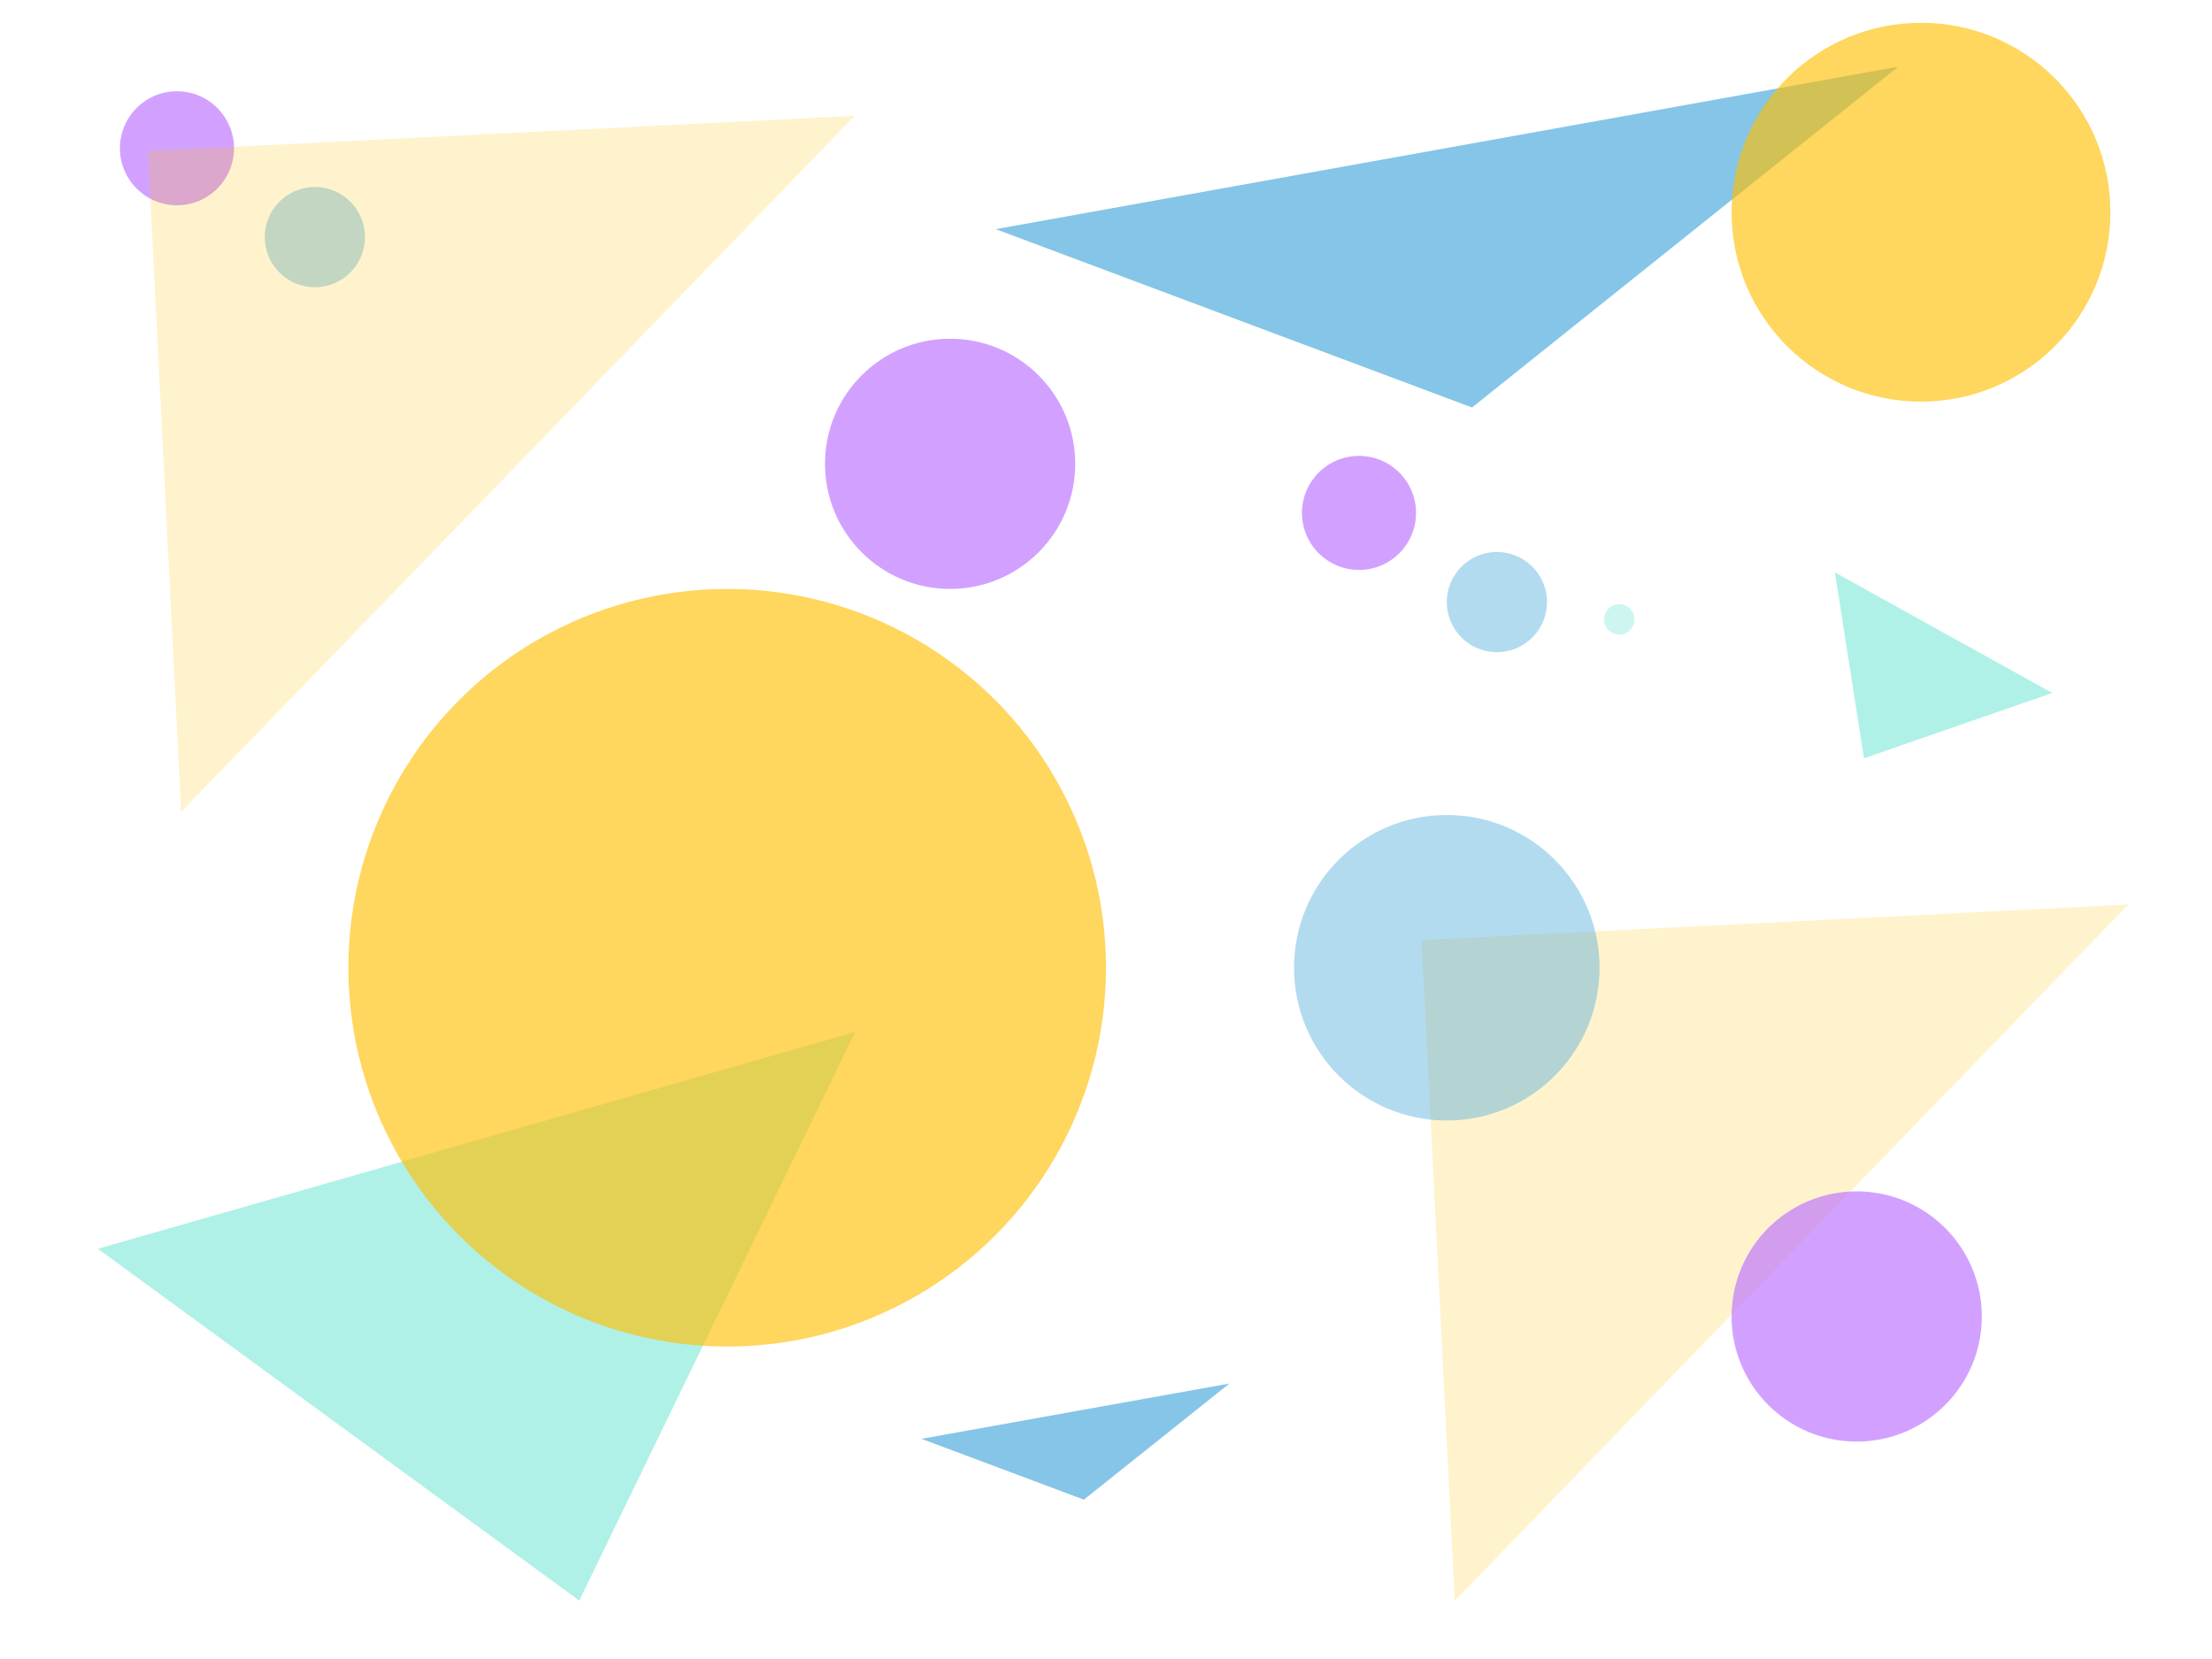 <?xml version="1.0" encoding="utf-8"?>
<!-- Generator: Adobe Illustrator 26.0.1, SVG Export Plug-In . SVG Version: 6.00 Build 0)  -->
<svg version="1.1"
	 id="svg8" xmlns:cc="http://creativecommons.org/ns#" xmlns:dc="http://purl.org/dc/elements/1.1/" xmlns:rdf="http://www.w3.org/1999/02/22-rdf-syntax-ns#" xmlns:svg="http://www.w3.org/2000/svg"
	 xmlns="http://www.w3.org/2000/svg" xmlns:xlink="http://www.w3.org/1999/xlink" x="0px" y="0px" viewBox="0 0 640 480"
	 style="enable-background:new 0 0 640 480;" xml:space="preserve">
<style type="text/css">
	.st0{opacity:0.315;fill:#00D1B2;enable-background:new    ;}
	.st1{opacity:0.63;fill:#3FA3D9;enable-background:new    ;}
	.st2{opacity:0.63;fill:#FFBF00;enable-background:new    ;}
	.st3{opacity:0.63;fill:#B86BFF;enable-background:new    ;}
	.st4{opacity:0.63;fill:#00D2B2;fill-opacity:0.314;enable-background:new    ;}
	.st5{opacity:0.63;fill:#3FA3D9;fill-opacity:0.631;enable-background:new    ;}
	.st6{opacity:0.315;fill:#FFC000;fill-opacity:0.631;enable-background:new    ;}
	.st7{fill:none;stroke:#000000;stroke-miterlimit:10;}
</style>
<g id="layer1" transform="translate(0,-170)">
	<path id="path823" class="st0" d="M28.3,531.3c46.4,33.9,92.9,67.9,139.3,101.8l79.8-164.5C174.3,489.5,101.3,510.4,28.3,531.3z"/>
	<path id="path817_00000033357575951006185800000008144197133852135090_" class="st1" d="M549.2,189.3c-87,15.7-174,31.3-261.1,47
		c45.9,17.2,91.9,34.4,137.8,51.6"/>
	<circle id="path819" class="st2" cx="210.4" cy="450" r="109.6"/>
	<circle id="circle821" class="st3" cx="274.9" cy="304.2" r="36.2"/>
	<circle id="circle825" class="st4" cx="468.5" cy="349.2" r="4.4"/>
	<circle id="circle827" class="st3" cx="393.2" cy="318.4" r="16.5"/>
	<circle id="circle829" class="st5" cx="433.1" cy="344.2" r="14.5"/>
	<path id="path831" class="st6" d="M615.8,431.7L615.8,431.7l-204.5,10.3l9.6,191.2C485.8,566,550.8,498.8,615.8,431.7z"/>
	<path class="st7" d="M711,268"/>
	<circle id="circle827_00000121245064329931944850000003357627121387644079_" class="st3" cx="51.2" cy="212.9" r="16.5"/>
	<circle id="circle829_00000103245259696064915880000016969387375971110790_" class="st5" cx="91.1" cy="238.6" r="14.5"/>
	<circle id="path819_00000008126642463370280770000004698257337330513570_" class="st2" cx="555.8" cy="231.4" r="54.8"/>
	<path id="path831_00000155862576219352141880000013311676414139088038_" class="st6" d="M247.3,203.5L247.3,203.5L42.8,213.7
		l9.6,191.2C117.4,337.8,182.4,270.6,247.3,203.5z"/>
	<circle id="circle821_00000169541662082524932820000012604540843764458626_" class="st3" cx="537.2" cy="550.9" r="36.2"/>
	<circle id="circle829_00000088105611341272006850000013392578013006854050_" class="st5" cx="418.6" cy="450" r="44.2"/>
	<path id="path823_00000025415058113386599030000002163507703453893021_" class="st0" d="M530.9,335.6c2.8,17.9,5.6,35.9,8.4,53.8
		l54.5-18.9C572.9,358.9,551.9,347.3,530.9,335.6z"/>
	<path id="path817_00000151544085034199455320000014806777367946643378_" class="st1" d="M355.7,570.3c-29.7,5.3-59.4,10.7-89.1,16
		c15.7,5.9,31.4,11.7,47,17.6"/>
</g>
</svg>
